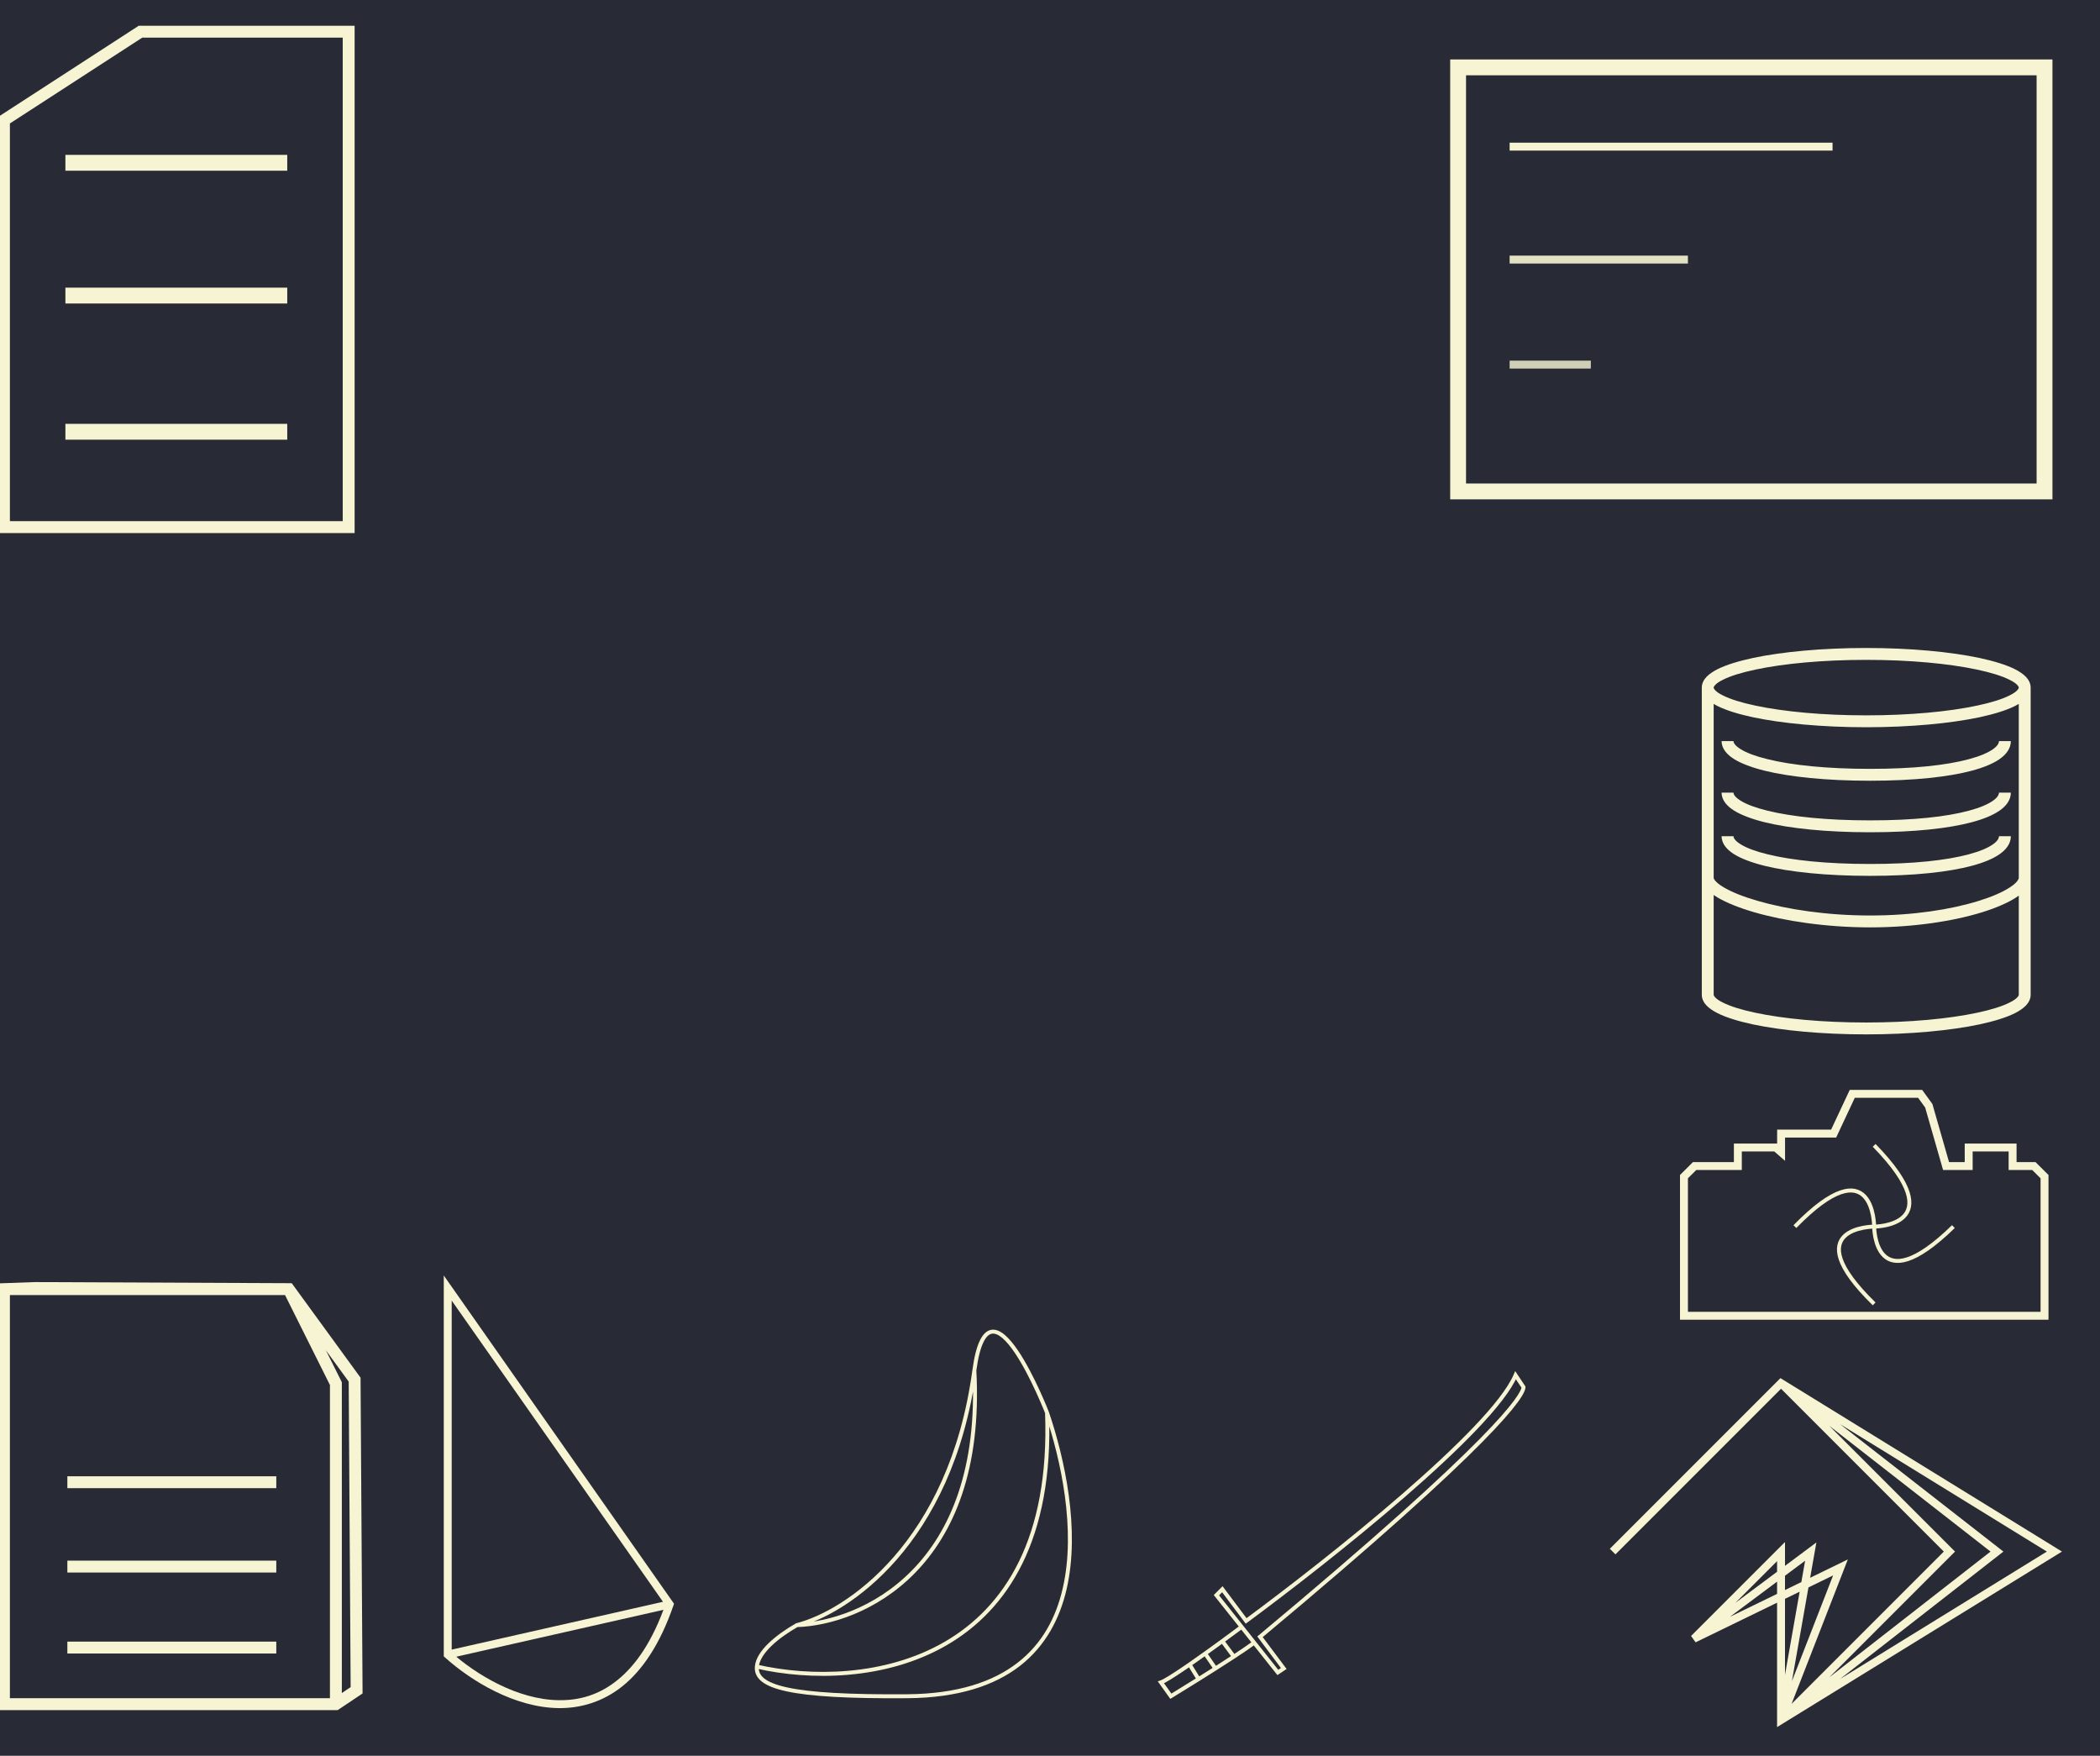 <svg width="530" height="443" viewBox="0 0 530 443" version="1.1" xmlns="http://www.w3.org/2000/svg" xmlns:xlink="http://www.w3.org/1999/xlink">
<rect x="0" y="0" width="530" height="443" fill="#808080" stroke="none"/>
<title>icons</title>
<desc>Created using Figma</desc>
<g id="Canvas" transform="translate(501 285)">
<clipPath id="clip-0" clip-rule="evenodd">
<path d="M -501 -285L 29 -285L 29 158L -501 158L -501 -285Z" fill="#FFFFFF"/>
</clipPath>
<g id="icons" clip-path="url(#clip-0)">
<path d="M -501 -285L 29 -285L 29 158L -501 158L -501 -285Z" fill="#282A36"/>
<g id="file">
<g id="Vector">
<use xlink:href="#path0_stroke" transform="translate(-500 -277)" fill="#F6F4D2"/>
</g>
<g id="Vector 2">
<use xlink:href="#path1_stroke" transform="translate(-484.495 -243.924)" fill="#F6F4D2"/>
</g>
<g id="Vector 2">
<use xlink:href="#path1_stroke" transform="translate(-484.495 -176.055)" fill="#F6F4D2"/>
</g>
<g id="Vector 2">
<use xlink:href="#path1_stroke" transform="translate(-484.495 -210.419)" fill="#F6F4D2"/>
</g>
</g>
<g id="star">
<g id="Polygon">
<mask id="mask0_outline_ins">
<use xlink:href="#path2_fill" fill="white" transform="translate(-389 -277)"/>
</mask>
<g mask="url(#mask0_outline_ins)">
<use xlink:href="#path3_stroke_2x" transform="translate(-389 -277)" fill="#F6F4D2"/>
</g>
</g>
<g id="Ellipse">
<mask id="mask1_outline_out">
<rect id="mask1_outline_inv" fill="white" x="-4" y="-4" width="49" height="49" transform="translate(-339.785 -213)"/>
<use xlink:href="#path4_fill" fill="black" transform="translate(-339.785 -213)"/>
</mask>
<g mask="url(#mask1_outline_out)">
<use xlink:href="#path5_stroke_2x" transform="translate(-339.785 -213)" fill="#F6F4D2"/>
</g>
</g>
</g>
<g id="dingle">
<g id="Exclude">
<mask id="mask2_outline_ins">
<use xlink:href="#path6_fill" fill="white" transform="translate(-236 -276)"/>
</mask>
<g mask="url(#mask2_outline_ins)">
<use xlink:href="#path7_stroke_2x" transform="translate(-236 -276)" fill="#F6F4D2"/>
</g>
</g>
</g>
<g id="console">
<g id="Vector 3">
<use xlink:href="#path8_stroke" transform="translate(-133 -268)" fill="#F6F4D2"/>
</g>
<g id="Vector 4">
<use xlink:href="#path9_stroke" transform="translate(-120 -248)" fill="url(#paint8_linear)"/>
</g>
</g>
<g id="zaafc">
<g id="zaafc">
<mask id="mask3_outline_out">
<rect id="mask3_outline_inv" fill="white" x="2" y="17" width="367" height="109" transform="translate(-482 -126)"/>
<use xlink:href="#path10_fill" fill="black" transform="translate(-482 -126)"/>
</mask>
<g mask="url(#mask3_outline_out)">
<use xlink:href="#path11_stroke_2x" transform="translate(-482 -126)" fill="#F6F4D2"/>
</g>
</g>
<g id="Rectangle">
<mask id="mask4_outline_ins">
<use xlink:href="#path12_fill" fill="white" transform="translate(-501 -126)"/>
</mask>
<g mask="url(#mask4_outline_ins)">
<use xlink:href="#path13_stroke_2x" transform="translate(-501 -126)" fill="#F6F4D2"/>
</g>
</g>
</g>
<g id="Disks">
<g id="Ellipse 4">
<use xlink:href="#path14_stroke" transform="translate(-70 -120)" fill="#F6F4D2"/>
</g>
</g>
<g id="Camera">
<g id="Vector 5">
<use xlink:href="#path15_stroke" transform="translate(-76 -9)" fill="#F6F4D2"/>
</g>
<g id="Ellipse 5">
<mask id="mask5_outline_ins">
<use xlink:href="#path16_fill" fill="white" transform="translate(-49 3)"/>
</mask>
<g mask="url(#mask5_outline_ins)">
<use xlink:href="#path17_stroke_2x" transform="translate(-49 3)" fill="#F6F4D2"/>
</g>
</g>
<g id="Vector 6">
<use xlink:href="#path18_stroke" transform="matrix(-1 0 0 1 -8 4)" fill="#F6F4D2"/>
</g>
</g>
<g id="file2">
<g id="Vector 7">
<use xlink:href="#path19_stroke" transform="translate(-500 40)" fill="#F6F4D2"/>
</g>
<g id="Vector 8">
<use xlink:href="#path20_stroke" transform="translate(-484 89)" fill="#F6F4D2"/>
</g>
</g>
<g id="Vector 9">
<use xlink:href="#path21_stroke" transform="matrix(6.12323e-17 -1 -1 -6.12323e-17 -332 145)" fill="#F6F4D2"/>
</g>
<g id="Vector 10">
<use xlink:href="#path22_stroke" transform="translate(-310 51)" fill="#F6F4D2"/>
</g>
<g id="Vector 11">
<use xlink:href="#path23_stroke" transform="translate(-208 62)" fill="#F6F4D2"/>
</g>
<g id="Vector 12">
<use xlink:href="#path24_stroke" transform="translate(-94 64)" fill="#F6F4D2"/>
</g>
</g>
</g>
<defs>
<linearGradient id="paint8_linear" x1="0" y1="0" x2="1" y2="0" gradientUnits="userSpaceOnUse" gradientTransform="matrix(4.99044e-15 59.5 -81.5 3.64332e-15 81.5 0)">
<stop offset="0" stop-color="#F6F4D2"/>
<stop offset="1" stop-color="#F6F4D2" stop-opacity="0.8"/>
</linearGradient>
<path id="path0_stroke" d="M 0 22.337L -0.816 21.078L -1.5 21.522L -1.5 22.337L 0 22.337ZM 0 125L -1.5 125L -1.5 126.5L 0 126.5L 0 125ZM 87 125L 87 126.5L 88.5 126.5L 88.5 125L 87 125ZM 87 0L 88.5 0L 88.5 -1.5L 87 -1.5L 87 0ZM 34.455 0L 34.455 -1.5L 34.012 -1.5L 33.639 -1.259L 34.455 0ZM -1.5 22.337L -1.5 125L 1.5 125L 1.5 22.337L -1.5 22.337ZM 0 126.5L 87 126.5L 87 123.5L 0 123.5L 0 126.5ZM 88.5 125L 88.5 0L 85.5 0L 85.5 125L 88.5 125ZM 87 -1.5L 34.455 -1.5L 34.455 1.5L 87 1.5L 87 -1.5ZM 33.639 -1.259L -0.816 21.078L 0.816 23.595L 35.271 1.259L 33.639 -1.259Z"/>
<path id="path1_stroke" d="M 0 2L 55.99 2L 55.99 -2L 0 -2L 0 2Z"/>
<path id="path2_fill" d="M 69.715 0L 139.43 126.75L 0 126.75L 69.715 0Z"/>
<path id="path3_stroke_2x" d="M 1.005 128.479L 52.22 98.729L 50.211 95.271L -1.005 125.021L 1.005 128.479ZM 140.435 125.021L 89.22 95.271L 87.21 98.729L 138.426 128.479L 140.435 125.021ZM 67.715 0L 67.715 62.5L 71.715 62.5L 71.715 0L 67.715 0ZM 69.715 0L 73.22 -1.928L 69.715 -8.3L 66.21 -1.928L 69.715 0ZM 139.43 126.75L 139.43 130.75L 146.195 130.75L 142.935 124.822L 139.43 126.75ZM 0 126.75L -3.505 124.822L -6.765 130.75L 0 130.75L 0 126.75ZM 66.21 1.928L 135.925 128.678L 142.935 124.822L 73.22 -1.928L 66.21 1.928ZM 139.43 122.75L 0 122.75L 0 130.75L 139.43 130.75L 139.43 122.75ZM 3.505 128.678L 73.22 1.928L 66.21 -1.928L -3.505 124.822L 3.505 128.678Z"/>
<path id="path4_fill" d="M 41 20.5C 41 31.822 31.822 41 20.5 41C 9.178 41 0 31.822 0 20.5C 0 9.178 9.178 0 20.5 0C 31.822 0 41 9.178 41 20.5Z"/>
<path id="path5_stroke_2x" d="M 37 20.5C 37 29.613 29.613 37 20.5 37L 20.5 45C 34.031 45 45 34.031 45 20.5L 37 20.5ZM 20.5 37C 11.387 37 4 29.613 4 20.5L -4 20.5C -4 34.031 6.969 45 20.5 45L 20.5 37ZM 4 20.5C 4 11.387 11.387 4 20.5 4L 20.5 -4C 6.969 -4 -4 6.969 -4 20.5L 4 20.5ZM 20.5 4C 29.613 4 37 11.387 37 20.5L 45 20.5C 45 6.969 34.031 -4 20.5 -4L 20.5 4Z"/>
<path id="path6_fill" fill-rule="evenodd" d="M 0 30.802C 0 13.791 15.446 0 34.5 0C 53.554 0 69 13.791 69 30.802C 69 47.814 34.5 127 34.5 127C 34.5 127 0 47.814 0 30.802ZM 34.5 44.083C 41.828 44.083 47.769 38.209 47.769 30.963C 47.769 23.717 41.828 17.843 34.5 17.843C 27.172 17.843 21.231 23.717 21.231 30.963C 21.231 38.209 27.172 44.083 34.5 44.083Z"/>
<path id="path7_stroke_2x" d="M 34.5 127L 31.75 128.198L 34.5 134.511L 37.25 128.198L 34.5 127ZM 34.5 -3C 14.118 -3 -3 11.823 -3 30.802L 3 30.802C 3 15.758 16.774 3 34.5 3L 34.5 -3ZM 72 30.802C 72 11.823 54.882 -3 34.5 -3L 34.5 3C 52.226 3 66 15.758 66 30.802L 72 30.802ZM 34.5 127C 37.25 128.198 37.251 128.198 37.251 128.197C 37.251 128.197 37.252 128.195 37.252 128.194C 37.253 128.192 37.255 128.188 37.257 128.183C 37.261 128.173 37.268 128.158 37.276 128.139C 37.293 128.101 37.318 128.043 37.351 127.967C 37.416 127.816 37.514 127.591 37.641 127.298C 37.894 126.712 38.267 125.849 38.739 124.747C 39.684 122.546 41.036 119.376 42.656 115.525C 45.894 107.827 50.22 97.364 54.542 86.379C 58.863 75.395 63.205 63.822 66.459 53.949C 69.657 44.241 72 35.626 72 30.802L 66 30.802C 66 34.484 64.03 42.147 60.76 52.071C 57.545 61.829 53.262 73.243 48.958 84.182C 44.655 95.12 40.356 105.517 37.125 113.198C 35.511 117.036 34.168 120.186 33.225 122.381C 32.755 123.478 32.386 124.333 32.134 124.915C 32.008 125.206 31.912 125.428 31.847 125.578C 31.815 125.652 31.79 125.708 31.774 125.746C 31.766 125.765 31.76 125.779 31.756 125.788C 31.754 125.793 31.752 125.796 31.751 125.799C 31.751 125.8 31.75 125.8 31.75 125.801C 31.75 125.802 31.75 125.802 34.5 127ZM -3 30.802C -3 35.626 -0.658 44.241 2.541 53.949C 5.795 63.822 10.137 75.395 14.458 86.379C 18.78 97.364 23.106 107.827 26.344 115.525C 27.964 119.376 29.316 122.546 30.261 124.747C 30.733 125.849 31.106 126.712 31.359 127.298C 31.486 127.591 31.584 127.816 31.649 127.967C 31.682 128.043 31.707 128.101 31.724 128.139C 31.732 128.158 31.739 128.173 31.743 128.183C 31.745 128.188 31.747 128.192 31.748 128.194C 31.748 128.195 31.749 128.197 31.749 128.197C 31.75 128.198 31.75 128.198 34.5 127C 37.25 125.802 37.25 125.802 37.25 125.801C 37.25 125.8 37.249 125.8 37.249 125.799C 37.248 125.796 37.246 125.793 37.244 125.788C 37.24 125.779 37.234 125.765 37.226 125.746C 37.21 125.708 37.185 125.652 37.153 125.578C 37.088 125.428 36.992 125.206 36.866 124.915C 36.614 124.333 36.245 123.478 35.775 122.381C 34.832 120.186 33.489 117.036 31.875 113.198C 28.644 105.517 24.345 95.12 20.042 84.182C 15.738 73.243 11.455 61.829 8.24 52.071C 4.97 42.147 3 34.484 3 30.802L -3 30.802ZM 44.769 30.963C 44.769 36.52 40.204 41.083 34.5 41.083L 34.5 47.083C 43.453 47.083 50.769 39.898 50.769 30.963L 44.769 30.963ZM 34.5 20.843C 40.204 20.843 44.769 25.406 44.769 30.963L 50.769 30.963C 50.769 22.028 43.453 14.843 34.5 14.843L 34.5 20.843ZM 24.231 30.963C 24.231 25.406 28.796 20.843 34.5 20.843L 34.5 14.843C 25.547 14.843 18.231 22.028 18.231 30.963L 24.231 30.963ZM 34.5 41.083C 28.796 41.083 24.231 36.52 24.231 30.963L 18.231 30.963C 18.231 39.898 25.547 47.083 34.5 47.083L 34.5 41.083Z"/>
<path id="path8_stroke" d="M 0 0L 0 -2L -2 -2L -2 0L 0 0ZM 0 107L -2 107L -2 109L 0 109L 0 107ZM 148 107L 148 109L 150 109L 150 107L 148 107ZM 148 0L 150 0L 150 -2L 148 -2L 148 0ZM -2 0L -2 107L 2 107L 2 0L -2 0ZM 0 109L 148 109L 148 105L 0 105L 0 109ZM 150 107L 150 0L 146 0L 146 107L 150 107ZM 148 -2L 0 -2L 0 2L 148 2L 148 -2Z"/>
<path id="path9_stroke" d="M 0 1L 81.5 1L 81.5 -1L 0 -1L 0 1ZM 0 29.5L 45 29.5L 45 27.5L 0 27.5L 0 29.5ZM 0 56L 20.5 56L 20.5 54L 0 54L 0 56Z"/>
<path id="path10_fill" d="M 51.984 50.728L 51.984 59.8L 19.44 110.488L 51.984 110.488L 51.984 121L 5.04 121L 5.04 111.928L 37.728 61.24L 5.76 61.24L 5.76 50.728L 51.984 50.728ZM 110.933 49C 119.189 49 125.189 50.872 128.933 54.616C 132.773 58.264 134.693 64.12 134.693 72.184L 134.693 121L 123.029 121L 123.029 109.768C 117.461 118.408 111.173 122.728 104.165 122.728C 98.597 122.728 94.133 120.808 90.773 116.968C 87.509 113.128 85.877 107.896 85.877 101.272L 85.877 97.24C 85.877 91.48 87.845 86.728 91.781 82.984C 95.717 79.144 100.997 77.224 107.621 77.224C 111.269 77.224 116.213 77.848 122.453 79.096L 122.453 71.176C 122.453 67.048 121.493 64.072 119.573 62.248C 117.749 60.424 114.869 59.512 110.933 59.512C 106.325 59.512 99.845 60.232 91.493 61.672L 91.493 51.16C 100.517 49.72 106.997 49 110.933 49ZM 110.645 86.728C 106.613 86.728 103.541 87.784 101.429 89.896C 99.317 92.008 98.261 94.984 98.261 98.824L 98.261 100.408C 98.261 103.96 99.077 106.744 100.709 108.76C 102.341 110.776 104.405 111.784 106.901 111.784C 109.493 111.784 112.133 110.68 114.821 108.472C 117.605 106.168 120.149 102.952 122.453 98.824L 122.453 87.736C 118.805 87.064 114.869 86.728 110.645 86.728ZM 197.22 49C 205.476 49 211.476 50.872 215.22 54.616C 219.06 58.264 220.98 64.12 220.98 72.184L 220.98 121L 209.316 121L 209.316 109.768C 203.748 118.408 197.46 122.728 190.452 122.728C 184.884 122.728 180.42 120.808 177.06 116.968C 173.796 113.128 172.164 107.896 172.164 101.272L 172.164 97.24C 172.164 91.48 174.132 86.728 178.068 82.984C 182.004 79.144 187.284 77.224 193.908 77.224C 197.556 77.224 202.5 77.848 208.74 79.096L 208.74 71.176C 208.74 67.048 207.78 64.072 205.86 62.248C 204.036 60.424 201.156 59.512 197.22 59.512C 192.612 59.512 186.132 60.232 177.78 61.672L 177.78 51.16C 186.804 49.72 193.284 49 197.22 49ZM 196.932 86.728C 192.9 86.728 189.828 87.784 187.716 89.896C 185.604 92.008 184.548 94.984 184.548 98.824L 184.548 100.408C 184.548 103.96 185.364 106.744 186.996 108.76C 188.628 110.776 190.692 111.784 193.188 111.784C 195.78 111.784 198.42 110.68 201.108 108.472C 203.892 106.168 206.436 102.952 208.74 98.824L 208.74 87.736C 205.092 87.064 201.156 86.728 196.932 86.728ZM 287.972 20.92C 291.14 20.92 294.164 21.256 297.044 21.928L 297.044 31.72C 294.164 31.24 291.188 31 288.116 31C 285.14 31 282.788 31.96 281.06 33.88C 279.428 35.8 278.612 38.728 278.612 42.664L 278.612 50.728L 293.012 50.728L 293.012 60.808L 278.612 60.808L 278.612 121L 266.372 121L 266.372 60.808L 256.292 60.808L 256.292 50.728L 266.372 50.728L 266.372 43.384C 266.468 35.896 268.34 30.28 271.988 26.536C 275.636 22.792 280.964 20.92 287.972 20.92ZM 350.463 49C 354.783 49 359.679 49.624 365.151 50.872L 364.863 61.672C 359.295 60.424 354.495 59.8 350.463 59.8C 345.951 59.8 342.495 61.048 340.095 63.544C 337.791 66.04 336.639 69.592 336.639 74.2L 336.639 97.384C 336.639 102.184 337.839 105.832 340.239 108.328C 342.735 110.728 346.143 111.928 350.463 111.928C 353.151 111.928 355.503 111.784 357.519 111.496C 359.535 111.208 361.983 110.728 364.863 110.056L 365.151 120.856C 359.295 122.104 354.351 122.728 350.319 122.728C 333.039 122.728 324.399 113.992 324.399 96.52L 324.399 75.208C 324.399 57.736 333.087 49 350.463 49Z"/>
<path id="path11_stroke_2x" d="M 51.984 50.728L 54.984 50.728L 54.984 47.728L 51.984 47.728L 51.984 50.728ZM 51.984 59.8L 54.508 61.421L 54.984 60.68L 54.984 59.8L 51.984 59.8ZM 19.44 110.488L 16.916 108.867L 13.949 113.488L 19.44 113.488L 19.44 110.488ZM 51.984 110.488L 54.984 110.488L 54.984 107.488L 51.984 107.488L 51.984 110.488ZM 51.984 121L 51.984 124L 54.984 124L 54.984 121L 51.984 121ZM 5.04 121L 2.04 121L 2.04 124L 5.04 124L 5.04 121ZM 5.04 111.928L 2.519 110.302L 2.04 111.045L 2.04 111.928L 5.04 111.928ZM 37.728 61.24L 40.249 62.866L 43.232 58.24L 37.728 58.24L 37.728 61.24ZM 5.76 61.24L 2.76 61.24L 2.76 64.24L 5.76 64.24L 5.76 61.24ZM 5.76 50.728L 5.76 47.728L 2.76 47.728L 2.76 50.728L 5.76 50.728ZM 48.984 50.728L 48.984 59.8L 54.984 59.8L 54.984 50.728L 48.984 50.728ZM 49.459 58.179L 16.916 108.867L 21.965 112.109L 54.508 61.421L 49.459 58.179ZM 19.44 113.488L 51.984 113.488L 51.984 107.488L 19.44 107.488L 19.44 113.488ZM 48.984 110.488L 48.984 121L 54.984 121L 54.984 110.488L 48.984 110.488ZM 51.984 118L 5.04 118L 5.04 124L 51.984 124L 51.984 118ZM 8.04 121L 8.04 111.928L 2.04 111.928L 2.04 121L 8.04 121ZM 7.561 113.554L 40.249 62.866L 35.207 59.614L 2.519 110.302L 7.561 113.554ZM 37.728 58.24L 5.76 58.24L 5.76 64.24L 37.728 64.24L 37.728 58.24ZM 8.76 61.24L 8.76 50.728L 2.76 50.728L 2.76 61.24L 8.76 61.24ZM 5.76 53.728L 51.984 53.728L 51.984 47.728L 5.76 47.728L 5.76 53.728ZM 128.933 54.616L 126.812 56.737L 126.839 56.764L 126.867 56.791L 128.933 54.616ZM 134.693 121L 134.693 124L 137.693 124L 137.693 121L 134.693 121ZM 123.029 121L 120.029 121L 120.029 124L 123.029 124L 123.029 121ZM 123.029 109.768L 126.029 109.768L 126.029 99.575L 120.507 108.143L 123.029 109.768ZM 90.773 116.968L 88.487 118.911L 88.501 118.927L 88.515 118.944L 90.773 116.968ZM 91.781 82.984L 93.849 85.158L 93.862 85.145L 93.876 85.131L 91.781 82.984ZM 122.453 79.096L 121.865 82.038L 125.453 82.755L 125.453 79.096L 122.453 79.096ZM 119.573 62.248L 117.452 64.369L 117.479 64.397L 117.507 64.423L 119.573 62.248ZM 91.493 61.672L 88.493 61.672L 88.493 65.234L 92.003 64.628L 91.493 61.672ZM 91.493 51.16L 91.02 48.197L 88.493 48.601L 88.493 51.16L 91.493 51.16ZM 114.821 108.472L 116.725 110.79L 116.734 110.783L 114.821 108.472ZM 122.453 98.824L 125.072 100.286L 125.453 99.605L 125.453 98.824L 122.453 98.824ZM 122.453 87.736L 125.453 87.736L 125.453 85.238L 122.996 84.786L 122.453 87.736ZM 110.933 52C 118.826 52 123.876 53.802 126.812 56.737L 131.054 52.495C 126.502 47.942 119.552 46 110.933 46L 110.933 52ZM 126.867 56.791C 129.86 59.635 131.693 64.517 131.693 72.184L 137.693 72.184C 137.693 63.723 135.686 56.894 130.999 52.441L 126.867 56.791ZM 131.693 72.184L 131.693 121L 137.693 121L 137.693 72.184L 131.693 72.184ZM 134.693 118L 123.029 118L 123.029 124L 134.693 124L 134.693 118ZM 126.029 121L 126.029 109.768L 120.029 109.768L 120.029 121L 126.029 121ZM 120.507 108.143C 115.214 116.356 109.73 119.728 104.165 119.728L 104.165 125.728C 112.616 125.728 119.707 120.46 125.551 111.393L 120.507 108.143ZM 104.165 119.728C 99.373 119.728 95.765 118.117 93.031 114.992L 88.515 118.944C 92.501 123.499 97.821 125.728 104.165 125.728L 104.165 119.728ZM 93.059 115.025C 90.384 111.878 88.877 107.411 88.877 101.272L 82.877 101.272C 82.877 108.381 84.634 114.378 88.487 118.911L 93.059 115.025ZM 88.877 101.272L 88.877 97.24L 82.877 97.24L 82.877 101.272L 88.877 101.272ZM 88.877 97.24C 88.877 92.246 90.547 88.298 93.849 85.158L 89.713 80.81C 85.143 85.158 82.877 90.714 82.877 97.24L 88.877 97.24ZM 93.876 85.131C 97.14 81.947 101.609 80.224 107.621 80.224L 107.621 74.224C 100.385 74.224 94.293 76.341 89.686 80.837L 93.876 85.131ZM 107.621 80.224C 111.081 80.218 115.731 80.809 121.865 82.038L 123.041 76.154C 116.695 74.887 111.457 74.23 107.621 74.224L 107.621 80.224ZM 125.453 79.096L 125.453 71.176L 119.453 71.176L 119.453 79.096L 125.453 79.096ZM 125.453 71.176C 125.453 66.676 124.418 62.713 121.639 60.073L 117.507 64.423C 118.568 65.431 119.453 67.42 119.453 71.176L 125.453 71.176ZM 121.694 60.127C 119.072 57.504 115.254 56.512 110.933 56.512L 110.933 62.512C 114.484 62.512 116.426 63.344 117.452 64.369L 121.694 60.127ZM 110.933 56.512C 106.159 56.517 99.424 57.262 90.983 58.716L 92.003 64.628C 100.266 63.202 106.491 62.507 110.933 62.512L 110.933 56.512ZM 94.493 61.672L 94.493 51.16L 88.493 51.16L 88.493 61.672L 94.493 61.672ZM 91.966 54.123C 100.919 52.693 107.163 51.995 110.933 52L 110.933 46C 106.831 46.005 100.115 46.747 91.02 48.197L 91.966 54.123ZM 110.645 83.728C 106.104 83.728 102.157 84.926 99.308 87.775L 103.55 92.017C 104.925 90.642 107.122 89.728 110.645 89.728L 110.645 83.728ZM 99.308 87.775C 96.485 90.598 95.261 94.426 95.261 98.824L 101.261 98.824C 101.261 95.542 102.149 93.418 103.55 92.017L 99.308 87.775ZM 95.261 98.824L 95.261 100.408L 101.261 100.408L 101.261 98.824L 95.261 98.824ZM 95.261 100.408C 95.261 104.395 96.177 107.93 98.377 110.648L 103.041 106.872C 101.977 105.558 101.261 103.525 101.261 100.408L 95.261 100.408ZM 98.377 110.648C 100.553 113.335 103.459 114.784 106.901 114.784L 106.901 108.784C 105.35 108.784 104.129 108.217 103.041 106.872L 98.377 110.648ZM 106.901 114.784C 110.393 114.784 113.684 113.288 116.725 110.79L 112.917 106.154C 110.581 108.072 108.593 108.784 106.901 108.784L 106.901 114.784ZM 116.734 110.783C 119.749 108.266 122.643 104.619 125.072 100.286L 119.833 97.362C 117.655 101.285 115.46 104.07 112.908 106.161L 116.734 110.783ZM 125.453 98.824L 125.453 87.736L 119.453 87.736L 119.453 98.824L 125.453 98.824ZM 122.996 84.786C 119.205 84.091 114.997 83.731 110.645 83.728L 110.645 89.728C 114.741 89.725 118.405 90.037 121.909 90.686L 122.996 84.786ZM 215.22 54.616L 213.099 56.737L 213.126 56.764L 213.154 56.791L 215.22 54.616ZM 220.98 121L 220.98 124L 223.98 124L 223.98 121L 220.98 121ZM 209.316 121L 206.316 121L 206.316 124L 209.316 124L 209.316 121ZM 209.316 109.768L 212.316 109.768L 212.316 99.575L 206.795 108.143L 209.316 109.768ZM 177.06 116.968L 174.775 118.911L 174.788 118.927L 174.803 118.944L 177.06 116.968ZM 178.068 82.984L 180.136 85.158L 180.15 85.145L 180.163 85.131L 178.068 82.984ZM 208.74 79.096L 208.152 82.038L 211.74 82.755L 211.74 79.096L 208.74 79.096ZM 205.86 62.248L 203.739 64.369L 203.766 64.397L 203.794 64.423L 205.86 62.248ZM 177.78 61.672L 174.78 61.672L 174.78 65.234L 178.29 64.628L 177.78 61.672ZM 177.78 51.16L 177.308 48.197L 174.78 48.601L 174.78 51.16L 177.78 51.16ZM 201.108 108.472L 203.013 110.79L 203.021 110.783L 201.108 108.472ZM 208.74 98.824L 211.36 100.286L 211.74 99.605L 211.74 98.824L 208.74 98.824ZM 208.74 87.736L 211.74 87.736L 211.74 85.238L 209.284 84.786L 208.74 87.736ZM 197.22 52C 205.114 52 210.164 53.802 213.099 56.737L 217.342 52.495C 212.789 47.942 205.839 46 197.22 46L 197.22 52ZM 213.154 56.791C 216.147 59.635 217.98 64.517 217.98 72.184L 223.98 72.184C 223.98 63.723 221.973 56.894 217.287 52.441L 213.154 56.791ZM 217.98 72.184L 217.98 121L 223.98 121L 223.98 72.184L 217.98 72.184ZM 220.98 118L 209.316 118L 209.316 124L 220.98 124L 220.98 118ZM 212.316 121L 212.316 109.768L 206.316 109.768L 206.316 121L 212.316 121ZM 206.795 108.143C 201.502 116.356 196.017 119.728 190.452 119.728L 190.452 125.728C 198.903 125.728 205.995 120.46 211.838 111.393L 206.795 108.143ZM 190.452 119.728C 185.661 119.728 182.052 118.117 179.318 114.992L 174.803 118.944C 178.788 123.499 184.108 125.728 190.452 125.728L 190.452 119.728ZM 179.346 115.025C 176.672 111.878 175.164 107.411 175.164 101.272L 169.164 101.272C 169.164 108.381 170.921 114.378 174.775 118.911L 179.346 115.025ZM 175.164 101.272L 175.164 97.24L 169.164 97.24L 169.164 101.272L 175.164 101.272ZM 175.164 97.24C 175.164 92.246 176.834 88.298 180.136 85.158L 176.001 80.81C 171.43 85.158 169.164 90.714 169.164 97.24L 175.164 97.24ZM 180.163 85.131C 183.428 81.947 187.897 80.224 193.908 80.224L 193.908 74.224C 186.672 74.224 180.581 76.341 175.973 80.837L 180.163 85.131ZM 193.908 80.224C 197.368 80.218 202.018 80.809 208.152 82.038L 209.329 76.154C 202.983 74.887 197.745 74.23 193.908 74.224L 193.908 80.224ZM 211.74 79.096L 211.74 71.176L 205.74 71.176L 205.74 79.096L 211.74 79.096ZM 211.74 71.176C 211.74 66.676 210.705 62.713 207.927 60.073L 203.794 64.423C 204.855 65.431 205.74 67.42 205.74 71.176L 211.74 71.176ZM 207.982 60.127C 205.359 57.504 201.541 56.512 197.22 56.512L 197.22 62.512C 200.771 62.512 202.713 63.344 203.739 64.369L 207.982 60.127ZM 197.22 56.512C 192.446 56.517 185.712 57.262 177.271 58.716L 178.29 64.628C 186.553 63.202 192.778 62.507 197.22 62.512L 197.22 56.512ZM 180.78 61.672L 180.78 51.16L 174.78 51.16L 174.78 61.672L 180.78 61.672ZM 178.253 54.123C 187.207 52.693 193.45 51.995 197.22 52L 197.22 46C 193.118 46.005 186.402 46.747 177.308 48.197L 178.253 54.123ZM 196.932 83.728C 192.391 83.728 188.444 84.926 185.595 87.775L 189.838 92.017C 191.213 90.642 193.41 89.728 196.932 89.728L 196.932 83.728ZM 185.595 87.775C 182.772 90.598 181.548 94.426 181.548 98.824L 187.548 98.824C 187.548 95.542 188.437 93.418 189.838 92.017L 185.595 87.775ZM 181.548 98.824L 181.548 100.408L 187.548 100.408L 187.548 98.824L 181.548 98.824ZM 181.548 100.408C 181.548 104.395 182.465 107.93 184.665 110.648L 189.328 106.872C 188.264 105.558 187.548 103.525 187.548 100.408L 181.548 100.408ZM 184.665 110.648C 186.84 113.335 189.747 114.784 193.188 114.784L 193.188 108.784C 191.638 108.784 190.416 108.217 189.328 106.872L 184.665 110.648ZM 193.188 114.784C 196.681 114.784 199.972 113.288 203.013 110.79L 199.204 106.154C 196.869 108.072 194.88 108.784 193.188 108.784L 193.188 114.784ZM 203.021 110.783C 206.037 108.266 208.931 104.619 211.36 100.286L 206.121 97.362C 203.942 101.285 201.748 104.07 199.196 106.161L 203.021 110.783ZM 211.74 98.824L 211.74 87.736L 205.74 87.736L 205.74 98.824L 211.74 98.824ZM 209.284 84.786C 205.492 84.091 201.284 83.731 196.932 83.728L 196.932 89.728C 201.029 89.725 204.693 90.037 208.197 90.686L 209.284 84.786ZM 297.044 21.928L 300.044 21.928L 300.044 19.547L 297.726 19.006L 297.044 21.928ZM 297.044 31.72L 296.551 34.679L 300.044 35.261L 300.044 31.72L 297.044 31.72ZM 281.06 33.88L 278.83 31.873L 278.802 31.905L 278.774 31.937L 281.06 33.88ZM 278.612 50.728L 275.612 50.728L 275.612 53.728L 278.612 53.728L 278.612 50.728ZM 293.012 50.728L 296.012 50.728L 296.012 47.728L 293.012 47.728L 293.012 50.728ZM 293.012 60.808L 293.012 63.808L 296.012 63.808L 296.012 60.808L 293.012 60.808ZM 278.612 60.808L 278.612 57.808L 275.612 57.808L 275.612 60.808L 278.612 60.808ZM 278.612 121L 278.612 124L 281.612 124L 281.612 121L 278.612 121ZM 266.372 121L 263.372 121L 263.372 124L 266.372 124L 266.372 121ZM 266.372 60.808L 269.372 60.808L 269.372 57.808L 266.372 57.808L 266.372 60.808ZM 256.292 60.808L 253.292 60.808L 253.292 63.808L 256.292 63.808L 256.292 60.808ZM 256.292 50.728L 256.292 47.728L 253.292 47.728L 253.292 50.728L 256.292 50.728ZM 266.372 50.728L 266.372 53.728L 269.372 53.728L 269.372 50.728L 266.372 50.728ZM 266.372 43.384L 263.372 43.346L 263.372 43.365L 263.372 43.384L 266.372 43.384ZM 287.972 23.92C 290.974 23.915 293.656 24.213 296.362 24.849L 297.726 19.006C 294.671 18.299 291.306 17.925 287.972 17.92L 287.972 23.92ZM 294.044 21.928L 294.044 31.72L 300.044 31.72L 300.044 21.928L 294.044 21.928ZM 297.537 28.761C 294.531 28.263 291.309 28.002 288.116 28L 288.116 34C 291.067 33.998 293.796 34.217 296.551 34.679L 297.537 28.761ZM 288.116 28C 284.432 28 281.216 29.222 278.83 31.873L 283.29 35.887C 284.36 34.698 285.848 34 288.116 34L 288.116 28ZM 278.774 31.937C 276.483 34.632 275.612 38.396 275.612 42.664L 281.612 42.664C 281.612 39.06 282.372 36.968 283.346 35.823L 278.774 31.937ZM 275.612 42.664L 275.612 50.728L 281.612 50.728L 281.612 42.664L 275.612 42.664ZM 278.612 53.728L 293.012 53.728L 293.012 47.728L 278.612 47.728L 278.612 53.728ZM 290.012 50.728L 290.012 60.808L 296.012 60.808L 296.012 50.728L 290.012 50.728ZM 293.012 57.808L 278.612 57.808L 278.612 63.808L 293.012 63.808L 293.012 57.808ZM 275.612 60.808L 275.612 121L 281.612 121L 281.612 60.808L 275.612 60.808ZM 278.612 118L 266.372 118L 266.372 124L 278.612 124L 278.612 118ZM 269.372 121L 269.372 60.808L 263.372 60.808L 263.372 121L 269.372 121ZM 266.372 57.808L 256.292 57.808L 256.292 63.808L 266.372 63.808L 266.372 57.808ZM 259.292 60.808L 259.292 50.728L 253.292 50.728L 253.292 60.808L 259.292 60.808ZM 256.292 53.728L 266.372 53.728L 266.372 47.728L 256.292 47.728L 256.292 53.728ZM 269.372 50.728L 269.372 43.384L 263.372 43.384L 263.372 50.728L 269.372 50.728ZM 269.372 43.422C 269.462 36.371 271.219 31.624 274.137 28.63L 269.839 24.442C 265.461 28.936 263.474 35.421 263.372 43.346L 269.372 43.422ZM 274.137 28.63C 277.048 25.642 281.488 23.92 287.972 23.92L 287.972 17.92C 280.44 17.92 274.224 19.942 269.839 24.442L 274.137 28.63ZM 365.151 50.872L 368.15 50.952L 368.216 48.494L 365.818 47.947L 365.151 50.872ZM 364.863 61.672L 364.207 64.599L 367.765 65.397L 367.862 61.752L 364.863 61.672ZM 340.095 63.544L 337.933 61.465L 337.912 61.487L 337.891 61.509L 340.095 63.544ZM 340.239 108.328L 338.077 110.407L 338.118 110.45L 338.16 110.49L 340.239 108.328ZM 357.519 111.496L 357.095 108.526L 357.519 111.496ZM 364.863 110.056L 367.862 109.976L 367.764 106.299L 364.182 107.134L 364.863 110.056ZM 365.151 120.856L 365.777 123.79L 368.217 123.27L 368.15 120.776L 365.151 120.856ZM 350.463 52C 354.593 51.994 359.156 52.578 364.484 53.797L 365.818 47.947C 360.203 46.67 354.973 46.006 350.463 46L 350.463 52ZM 362.152 50.792L 361.864 61.592L 367.862 61.752L 368.15 50.952L 362.152 50.792ZM 365.52 58.745C 359.817 57.47 354.689 56.806 350.463 56.8L 350.463 62.8C 354.302 62.794 358.773 63.378 364.207 64.599L 365.52 58.745ZM 350.463 56.8C 345.394 56.8 341.056 58.217 337.933 61.465L 342.258 65.623C 343.935 63.879 346.508 62.8 350.463 62.8L 350.463 56.8ZM 337.891 61.509C 334.916 64.732 333.639 69.111 333.639 74.2L 339.639 74.2C 339.639 70.073 340.666 67.348 342.3 65.579L 337.891 61.509ZM 333.639 74.2L 333.639 97.384L 339.639 97.384L 339.639 74.2L 333.639 74.2ZM 333.639 97.384C 333.639 102.656 334.961 107.167 338.077 110.407L 342.402 106.249C 340.718 104.497 339.639 101.712 339.639 97.384L 333.639 97.384ZM 338.16 110.49C 341.345 113.553 345.57 114.928 350.463 114.928L 350.463 108.928C 346.717 108.928 344.126 107.903 342.319 106.166L 338.16 110.49ZM 350.463 114.928C 353.243 114.927 355.807 114.769 357.944 114.466L 357.095 108.526C 355.199 108.799 353.06 108.929 350.463 108.928L 350.463 114.928ZM 357.944 114.466C 360.036 114.166 362.613 113.661 365.545 112.978L 364.182 107.134C 361.354 107.795 359.034 108.25 357.095 108.526L 357.944 114.466ZM 361.864 110.136L 362.152 120.936L 368.15 120.776L 367.862 109.976L 361.864 110.136ZM 364.526 117.922C 358.794 119.146 354.163 119.734 350.319 119.728L 350.319 125.728C 354.54 125.722 359.796 125.062 365.777 123.79L 364.526 117.922ZM 350.319 119.728C 342.15 119.728 336.573 117.666 333.012 114.066C 329.446 110.461 327.399 104.802 327.399 96.52L 321.399 96.52C 321.399 105.71 323.673 113.155 328.746 118.286C 333.826 123.422 341.208 125.728 350.319 125.728L 350.319 119.728ZM 327.399 96.52L 327.399 75.208L 321.399 75.208L 321.399 96.52L 327.399 96.52ZM 327.399 75.208C 327.399 66.93 329.456 61.274 333.043 57.667C 336.626 54.064 342.242 52 350.463 52L 350.463 46C 341.309 46 333.893 48.304 328.788 53.437C 323.687 58.566 321.399 66.014 321.399 75.208L 327.399 75.208Z"/>
<path id="path12_fill" d="M 0 0L 413 0L 413 142L 0 142L 0 0Z"/>
<path id="path13_stroke_2x" d="M 0 0L 0 -3L -3 -3L -3 0L 0 0ZM 413 0L 416 0L 416 -3L 413 -3L 413 0ZM 413 142L 413 145L 416 145L 416 142L 413 142ZM 0 142L -3 142L -3 145L 0 145L 0 142ZM 0 3L 413 3L 413 -3L 0 -3L 0 3ZM 410 0L 410 142L 416 142L 416 0L 410 0ZM 413 139L 0 139L 0 145L 413 145L 413 139ZM 3 142L 3 0L -3 0L -3 142L 3 142Z"/>
<path id="path14_stroke" d="M 78.5 8.5C 78.5 8.574 78.471 8.794 78.107 9.173C 77.688 9.62 77.109 10.007 76.183 10.468C 74.27 11.435 71.523 12.29 67.972 13.043C 60.818 14.566 50.975 15.502 40 15.5L 40 18.5C 51.117 18.498 61.273 17.531 68.596 15.978C 72.284 15.192 75.395 14.216 77.53 13.149C 78.628 12.594 79.621 11.913 80.268 11.254C 80.969 10.525 81.5 9.599 81.5 8.5L 78.5 8.5ZM 40 15.5C 29.025 15.502 19.182 14.566 12.027 13.043C 8.477 12.29 5.73 11.435 3.817 10.468C 2.891 10.007 2.312 9.62 1.893 9.173C 1.529 8.794 1.5 8.574 1.5 8.5L -1.5 8.5C -1.5 9.599 -0.969 10.525 -0.268 11.254C 0.379 11.913 1.372 12.594 2.47 13.149C 4.605 14.216 7.716 15.192 11.404 15.978C 18.727 17.531 28.883 18.498 40 18.5L 40 15.5ZM 1.5 8.5C 1.5 8.426 1.529 8.206 1.893 7.827C 2.312 7.38 2.891 6.993 3.817 6.532C 5.73 5.565 8.477 4.71 12.027 3.957C 19.182 2.434 29.025 1.498 40 1.5L 40 -1.5C 28.883 -1.498 18.727 -0.531 11.404 1.022C 7.716 1.808 4.605 2.784 2.47 3.851C 1.372 4.407 0.379 5.087 -0.268 5.746C -0.969 6.475 -1.5 7.401 -1.5 8.5L 1.5 8.5ZM 40 1.5C 50.975 1.498 60.818 2.434 67.972 3.957C 71.523 4.71 74.27 5.565 76.183 6.532C 77.109 6.993 77.688 7.38 78.107 7.827C 78.471 8.206 78.5 8.426 78.5 8.5L 81.5 8.5C 81.5 7.401 80.969 6.475 80.268 5.746C 79.621 5.087 78.628 4.407 77.53 3.851C 75.395 2.784 72.284 1.808 68.596 1.022C 61.273 -0.531 51.117 -1.498 40 -1.5L 40 1.5ZM 78.5 86C 78.5 86.074 78.471 86.294 78.107 86.673C 77.688 87.12 77.109 87.507 76.183 87.968C 74.27 88.935 71.523 89.79 67.972 90.543C 60.818 92.066 50.975 93.002 40 93L 40 96C 51.117 95.998 61.273 95.031 68.596 93.478C 72.284 92.692 75.395 91.716 77.53 90.649C 78.628 90.094 79.621 89.413 80.268 88.754C 80.969 88.025 81.5 87.099 81.5 86L 78.5 86ZM 40 93C 29.025 93.002 19.182 92.066 12.027 90.543C 8.477 89.79 5.73 88.935 3.817 87.968C 2.891 87.507 2.312 87.12 1.893 86.673C 1.529 86.294 1.5 86.074 1.5 86L -1.5 86C -1.5 87.099 -0.969 88.025 -0.268 88.754C 0.379 89.413 1.372 90.094 2.47 90.649C 4.605 91.716 7.716 92.692 11.404 93.478C 18.727 95.031 28.883 95.998 40 96L 40 93ZM 7.10543e-15 8.5C -1.5 8.5 -1.5 8.5 -1.5 8.501C -1.5 8.501 -1.5 8.501 -1.5 8.502C -1.5 8.503 -1.5 8.505 -1.5 8.508C -1.5 8.513 -1.5 8.521 -1.5 8.532C -1.5 8.553 -1.5 8.585 -1.5 8.627C -1.5 8.711 -1.5 8.836 -1.5 9.001C -1.5 9.331 -1.5 9.819 -1.5 10.453C -1.5 11.719 -1.5 13.566 -1.5 15.886C -1.5 20.528 -1.5 27.067 -1.5 34.656C -1.5 49.833 -1.5 69.207 -1.5 86L 1.5 86C 1.5 69.207 1.5 49.833 1.5 34.656C 1.5 27.067 1.5 20.528 1.5 15.886C 1.5 13.566 1.5 11.719 1.5 10.453C 1.5 9.819 1.5 9.331 1.5 9.001C 1.5 8.836 1.5 8.711 1.5 8.627C 1.5 8.585 1.5 8.553 1.5 8.532C 1.5 8.521 1.5 8.513 1.5 8.508C 1.5 8.505 1.5 8.503 1.5 8.502C 1.5 8.501 1.5 8.501 1.5 8.501C 1.5 8.5 1.5 8.5 7.10543e-15 8.5ZM 78.5 8.5L 78.5 86L 81.5 86L 81.5 8.5L 78.5 8.5ZM 78.5 56.5C 78.5 56.625 78.442 56.912 78.067 57.374C 77.654 57.892 77.084 58.369 76.197 58.941C 74.371 60.13 71.755 61.273 68.341 62.328C 61.453 64.463 51.926 66.005 41 66L 41 69C 52.166 68.995 62.138 67.384 69.228 65.193C 72.802 64.085 75.794 62.771 77.829 61.458C 78.872 60.778 79.796 59.993 80.394 59.267C 81.029 58.486 81.5 57.549 81.5 56.5L 78.5 56.5ZM 41 66C 30.069 66.004 20.027 64.459 12.632 62.319C 8.96 61.261 6.081 60.105 4.063 58.908C 3.08 58.33 2.433 57.84 1.97 57.316C 1.54 56.839 1.5 56.571 1.5 56.5L -1.5 56.5C -1.5 57.603 -0.949 58.559 -0.259 59.325C 0.398 60.044 1.402 60.817 2.537 61.491C 4.754 62.796 7.983 64.097 11.799 65.201C 19.381 67.388 29.84 68.996 41 69L 41 66ZM 73.5 46C 73.5 46.467 73.213 47.19 71.937 48.077C 70.678 48.954 68.686 49.814 65.896 50.562C 60.267 52.075 51.962 53.002 41 53L 41 56C 52.129 55.998 60.824 55.023 66.673 53.459C 69.621 52.669 71.987 51.697 73.651 50.54C 75.299 49.393 76.5 47.88 76.5 46L 73.5 46ZM 41 53C 30.033 53.002 21.213 52.071 15.075 50.554C 12.041 49.809 9.829 48.979 8.306 48.032C 6.783 47.093 6.5 46.367 6.5 46L 3.5 46C 3.5 47.98 4.955 49.49 6.731 50.585C 8.506 51.672 11.152 52.674 14.357 53.467C 20.695 55.026 29.875 55.998 41 56L 41 53ZM 73.5 35C 73.5 35.467 73.213 36.19 71.937 37.077C 70.678 37.954 68.686 38.814 65.896 39.562C 60.267 41.075 51.962 42.002 41 42L 41 45C 52.129 44.998 60.824 44.023 66.673 42.459C 69.621 41.669 71.987 40.697 73.651 39.54C 75.299 38.393 76.5 36.88 76.5 35L 73.5 35ZM 41 42C 30.033 42.002 21.213 41.071 15.075 39.554C 12.041 38.809 9.829 37.979 8.306 37.032C 6.783 36.093 6.5 35.367 6.5 35L 3.5 35C 3.5 36.98 4.955 38.49 6.731 39.585C 8.506 40.672 11.152 41.674 14.357 42.467C 20.695 44.026 29.875 44.998 41 45L 41 42ZM 73.5 22C 73.5 22.467 73.213 23.19 71.937 24.077C 70.678 24.954 68.686 25.814 65.896 26.562C 60.267 28.075 51.962 29.002 41 29L 41 32C 52.129 31.998 60.824 31.023 66.673 29.459C 69.621 28.669 71.987 27.697 73.651 26.54C 75.299 25.393 76.5 23.88 76.5 22L 73.5 22ZM 41 29C 30.033 29.002 21.213 28.071 15.075 26.554C 12.041 25.809 9.829 24.979 8.306 24.032C 6.783 23.093 6.5 22.367 6.5 22L 3.5 22C 3.5 23.98 4.955 25.49 6.731 26.585C 8.506 27.672 11.152 28.674 14.357 29.467C 20.695 31.026 29.875 31.998 41 32L 41 29Z"/>
<path id="path15_stroke" d="M 0 20.895L -0.706 20.187L -1 20.48L -1 20.895L 0 20.895ZM 2.686 18.221L 2.686 17.221L 2.273 17.221L 1.981 17.512L 2.686 18.221ZM 13.6 18.221L 13.6 19.221L 14.6 19.221L 14.6 18.221L 13.6 18.221ZM 13.6 13.54L 13.6 12.54L 12.6 12.54L 12.6 13.54L 13.6 13.54ZM 23.17 13.54L 23.827 12.786L 23.544 12.54L 23.17 12.54L 23.17 13.54ZM 24.513 14.71L 23.856 15.464L 25.513 16.908L 25.513 14.71L 24.513 14.71ZM 24.513 10.03L 24.513 9.03L 23.513 9.03L 23.513 10.03L 24.513 10.03ZM 37.777 10.03L 37.777 11.03L 38.412 11.03L 38.682 10.454L 37.777 10.03ZM 42.478 0L 42.478 -1L 41.842 -1L 41.572 -0.424L 42.478 0ZM 59.603 0L 60.413 -0.587L 60.113 -1L 59.603 -1L 59.603 0ZM 61.786 3.009L 62.747 2.733L 62.699 2.564L 62.595 2.422L 61.786 3.009ZM 66.151 18.221L 65.19 18.497L 65.398 19.221L 66.151 19.221L 66.151 18.221ZM 71.86 18.221L 71.86 19.221L 72.86 19.221L 72.86 18.221L 71.86 18.221ZM 71.86 13.54L 71.86 12.54L 70.86 12.54L 70.86 13.54L 71.86 13.54ZM 82.941 13.54L 83.941 13.54L 83.941 12.54L 82.941 12.54L 82.941 13.54ZM 82.941 18.221L 81.941 18.221L 81.941 19.221L 82.941 19.221L 82.941 18.221ZM 88.314 18.221L 89.019 17.512L 88.727 17.221L 88.314 17.221L 88.314 18.221ZM 91 20.895L 92 20.895L 92 20.48L 91.706 20.187L 91 20.895ZM 91 56L 91 57L 92 57L 92 56L 91 56ZM 0 56L -1 56L -1 57L 0 57L 0 56ZM 0.706 21.604L 3.392 18.93L 1.981 17.512L -0.706 20.187L 0.706 21.604ZM 2.686 19.221L 13.6 19.221L 13.6 17.221L 2.686 17.221L 2.686 19.221ZM 14.6 18.221L 14.6 13.54L 12.6 13.54L 12.6 18.221L 14.6 18.221ZM 13.6 14.54L 23.17 14.54L 23.17 12.54L 13.6 12.54L 13.6 14.54ZM 22.513 14.294L 23.856 15.464L 25.17 13.956L 23.827 12.786L 22.513 14.294ZM 25.513 14.71L 25.513 10.03L 23.513 10.03L 23.513 14.71L 25.513 14.71ZM 24.513 11.03L 37.777 11.03L 37.777 9.03L 24.513 9.03L 24.513 11.03ZM 58.794 0.587L 60.977 3.596L 62.595 2.422L 60.413 -0.587L 58.794 0.587ZM 60.825 3.285L 65.19 18.497L 67.112 17.945L 62.747 2.733L 60.825 3.285ZM 66.151 19.221L 71.86 19.221L 71.86 17.221L 66.151 17.221L 66.151 19.221ZM 72.86 18.221L 72.86 13.54L 70.86 13.54L 70.86 18.221L 72.86 18.221ZM 71.86 14.54L 82.941 14.54L 82.941 12.54L 71.86 12.54L 71.86 14.54ZM 81.941 13.54L 81.941 18.221L 83.941 18.221L 83.941 13.54L 81.941 13.54ZM 82.941 19.221L 88.314 19.221L 88.314 17.221L 82.941 17.221L 82.941 19.221ZM 87.608 18.93L 90.294 21.604L 91.706 20.187L 89.019 17.512L 87.608 18.93ZM 90 20.895L 90 56L 92 56L 92 20.895L 90 20.895ZM 1 56L 1 20.895L -1 20.895L -1 56L 1 56ZM 41.572 -0.424L 36.871 9.605L 38.682 10.454L 43.383 0.424L 41.572 -0.424ZM 42.478 1L 54.398 1L 54.398 -1L 42.478 -1L 42.478 1ZM 54.398 1L 59.603 1L 59.603 -1L 54.398 -1L 54.398 1ZM 91 55L 54.398 55L 54.398 57L 91 57L 91 55ZM 54.398 55L 0 55L 0 57L 54.398 57L 54.398 55Z"/>
<path id="path16_fill" d="M 42 21C 42 32.598 32.598 42 21 42C 9.402 42 0 32.598 0 21C 0 9.402 9.402 0 21 0C 32.598 0 42 9.402 42 21Z"/>
<path id="path17_stroke_2x" d="M 40 21C 40 31.493 31.493 40 21 40L 21 44C 33.703 44 44 33.703 44 21L 40 21ZM 21 40C 10.507 40 2 31.493 2 21L -2 21C -2 33.703 8.297 44 21 44L 21 40ZM 2 21C 2 10.507 10.507 2 21 2L 21 -2C 8.297 -2 -2 8.297 -2 21L 2 21ZM 21 2C 31.493 2 40 10.507 40 21L 44 21C 44 8.297 33.703 -2 21 -2L 21 2Z"/>
<path id="path18_stroke" d="M 40.358 20.151C 35.341 15.008 31.524 12.378 28.599 11.378C 25.629 10.364 23.544 11.026 22.142 12.463C 20.788 13.851 20.14 15.892 19.822 17.521C 19.662 18.343 19.58 19.093 19.541 19.622C 19.52 19.889 19.51 20.11 19.505 20.258C 19.503 20.334 19.501 20.394 19.501 20.434C 19.5 20.454 19.5 20.471 19.5 20.481C 19.5 20.487 19.5 20.491 19.5 20.494C 19.5 20.496 19.5 20.497 19.5 20.498C 19.5 20.499 19.5 20.499 19.5 20.499C 19.5 20.5 19.5 20.5 20 20.5C 20.5 20.5 20.5 20.5 20.5 20.5C 20.5 20.5 20.5 20.5 20.5 20.5C 20.5 20.5 20.5 20.499 20.5 20.498C 20.5 20.496 20.5 20.493 20.5 20.489C 20.5 20.48 20.5 20.468 20.5 20.45C 20.501 20.413 20.502 20.361 20.505 20.292C 20.509 20.15 20.519 19.95 20.538 19.697C 20.576 19.184 20.651 18.493 20.803 17.713C 21.11 16.139 21.712 14.336 22.858 13.162C 23.956 12.036 25.621 11.418 28.276 12.325C 30.976 13.247 34.659 15.742 39.642 20.849L 40.358 20.151ZM 20 20.5C 19.5 20.5 19.5 20.5 19.5 20.5C 19.5 20.5 19.5 20.5 19.5 20.5C 19.5 20.5 19.5 20.501 19.5 20.502C 19.5 20.503 19.5 20.506 19.5 20.51C 19.5 20.518 19.5 20.53 19.5 20.547C 19.499 20.582 19.498 20.631 19.495 20.697C 19.491 20.831 19.482 21.02 19.462 21.261C 19.424 21.747 19.35 22.402 19.198 23.142C 18.892 24.634 18.292 26.342 17.151 27.454C 16.054 28.524 14.381 29.117 11.717 28.251C 9.014 27.372 5.33 24.999 0.349 20.142L -0.349 20.858C 4.67 25.751 8.486 28.253 11.408 29.202C 14.369 30.165 16.446 29.538 17.849 28.171C 19.208 26.846 19.858 24.897 20.177 23.343C 20.337 22.559 20.42 21.843 20.459 21.339C 20.48 21.084 20.49 20.873 20.495 20.732C 20.497 20.66 20.499 20.602 20.499 20.564C 20.5 20.544 20.5 20.528 20.5 20.518C 20.5 20.513 20.5 20.508 20.5 20.506C 20.5 20.504 20.5 20.503 20.5 20.502C 20.5 20.501 20.5 20.501 20.5 20.501C 20.5 20.5 20.5 20.5 20 20.5ZM 20 20.5C 20 20 20 20 20 20C 20 20 20 20 20 20C 20 20 19.999 20 19.998 20C 19.996 20 19.994 20 19.99 20C 19.981 20 19.969 20 19.952 19.999C 19.916 19.999 19.866 19.998 19.798 19.995C 19.66 19.99 19.465 19.981 19.219 19.962C 18.72 19.922 18.047 19.846 17.288 19.69C 15.756 19.376 14.002 18.761 12.858 17.588C 11.757 16.46 11.149 14.74 12.038 12.006C 12.94 9.233 15.376 5.455 20.358 0.349L 19.642 -0.349C 14.624 4.795 12.06 8.705 11.087 11.697C 10.101 14.729 10.743 16.853 12.142 18.287C 13.498 19.676 15.494 20.343 17.087 20.669C 17.89 20.834 18.624 20.918 19.14 20.958C 19.402 20.979 19.618 20.989 19.763 20.995C 19.837 20.997 19.896 20.999 19.935 20.999C 19.955 21 19.971 21 19.982 21C 19.987 21 19.992 21 19.994 21C 19.996 21 19.997 21 19.998 21C 19.999 21 19.999 21 19.999 21C 20 21 20 21 20 20.5ZM 20 20.5C 20 21 20 21 20 21C 20 21 20 21 20 21C 20 21 20.001 21 20.002 21C 20.004 21 20.006 21 20.011 21C 20.019 21 20.032 21 20.049 21C 20.085 21.001 20.135 21.002 20.203 21.005C 20.341 21.009 20.536 21.018 20.783 21.037C 21.282 21.074 21.956 21.147 22.717 21.295C 24.252 21.595 26.008 22.181 27.151 23.296C 28.245 24.362 28.848 25.981 27.964 28.565C 27.065 31.195 24.633 34.784 19.651 39.642L 20.349 40.358C 25.367 35.466 27.935 31.743 28.911 28.888C 29.902 25.988 29.255 23.95 27.849 22.579C 26.492 21.257 24.498 20.624 22.908 20.314C 22.106 20.158 21.374 20.078 20.858 20.04C 20.597 20.02 20.381 20.01 20.236 20.005C 20.163 20.003 20.103 20.001 20.065 20.001C 20.045 20 20.029 20 20.018 20C 20.013 20 20.008 20 20.006 20C 20.004 20 20.003 20 20.002 20C 20.001 20 20.001 20 20.001 20C 20 20 20 20 20 20.5Z"/>
<path id="path19_stroke" d="M 0 0.277L -0.053 -1.222L -1.5 -1.17L -1.5 0.277L 0 0.277ZM 0 105L -1.5 105L -1.5 106.5L 0 106.5L 0 105ZM 83.771 105L 83.771 106.5L 84.227 106.5L 84.605 106.247L 83.771 105ZM 83.771 24.116L 85.271 24.116L 85.271 23.763L 85.113 23.446L 83.771 24.116ZM 71.865 0.277L 73.077 -0.606L 72.63 -1.22L 71.871 -1.223L 71.865 0.277ZM 89 101.5L 89.834 102.747L 90.505 102.298L 90.5 101.49L 89 101.5ZM 88.5 23.116L 90 23.107L 89.997 22.624L 89.713 22.233L 88.5 23.116ZM 7.78 0L 7.787 -1.5L 7.757 -1.5L 7.727 -1.499L 7.78 0ZM -1.5 0.277L -1.5 105L 1.5 105L 1.5 0.277L -1.5 0.277ZM 0 106.5L 83.771 106.5L 83.771 103.5L 0 103.5L 0 106.5ZM 85.271 105L 85.271 24.116L 82.271 24.116L 82.271 105L 85.271 105ZM 85.113 23.446L 73.206 -0.393L 70.523 0.947L 82.429 24.787L 85.113 23.446ZM 71.865 -1.223L 0 -1.223L 0 1.777L 71.865 1.777L 71.865 -1.223ZM 84.605 106.247L 89.834 102.747L 88.166 100.253L 82.937 103.753L 84.605 106.247ZM 90.5 101.49L 90 23.107L 87 23.126L 87.5 101.51L 90.5 101.49ZM 89.713 22.233L 73.077 -0.606L 70.652 1.16L 87.287 24L 89.713 22.233ZM 71.871 -1.223L 7.787 -1.5L 7.774 1.5L 71.858 1.777L 71.871 -1.223ZM 7.727 -1.499L -0.053 -1.222L 0.053 1.776L 7.834 1.499L 7.727 -1.499Z"/>
<path id="path20_stroke" d="M 0 43.219L 52.729 43.219L 52.729 40.219L 0 40.219L 0 43.219ZM 0 22.785L 52.729 22.785L 52.729 19.785L 0 19.785L 0 22.785ZM 0 1.5L 52.729 1.5L 52.729 -1.5L 0 -1.5L 0 1.5Z"/>
<path id="path21_stroke" d="M 12.511 56L 11.767 56.668L 12.065 57L 12.511 57L 12.511 56ZM 25.185 0L 25.759 -0.819L 25.341 -1.112L 24.858 -0.945L 25.185 0ZM 105 56L 105 57L 108.166 57L 105.574 55.181L 105 56ZM 24.61 0.819L 104.426 56.819L 105.574 55.181L 25.759 -0.819L 24.61 0.819ZM 105 55L 12.511 55L 12.511 57L 105 57L 105 55ZM 13.255 55.332C 7.43 48.849 1.161 38.396 1.003 28.044C 0.913 22.838 2.299 17.814 6.101 13.138C 9.862 8.477 16.018 4.226 25.512 0.945L 24.858 -0.945C 15.124 2.418 8.608 6.848 4.544 11.881C 0.521 16.899 -1.07 22.583 -0.997 28.075C -0.828 39.118 5.794 50.021 11.767 56.668L 13.255 55.332ZM 13.486 56.221L 26.16 0.221L 24.209 -0.221L 11.535 55.779L 13.486 56.221Z"/>
<path id="path22_stroke" d="M 10.117 74.057L 9.994 73.572L 9.928 73.589L 9.869 73.622L 10.117 74.057ZM 54.908 9.768L 54.413 9.7L 54.413 9.7L 54.908 9.768ZM 73.255 20.465L 73.728 20.305L 73.725 20.295L 73.721 20.284L 73.255 20.465ZM 38 92L 38.004 92.5L 38 92ZM 10.24 74.541C 22.9 71.333 49.434 53.884 55.404 9.835L 54.413 9.7C 48.495 53.363 22.241 70.468 9.994 73.572L 10.24 74.541ZM 55.404 9.835C 55.859 6.472 56.481 4.162 57.2 2.675C 57.921 1.181 58.688 0.616 59.392 0.517C 60.121 0.415 60.995 0.777 61.999 1.639C 63.006 2.5 64.024 3.752 65.044 5.249C 67.09 8.25 69.02 12.088 70.45 15.197C 71.164 16.75 71.748 18.111 72.156 19.088C 72.359 19.576 72.517 19.965 72.625 20.234C 72.679 20.368 72.72 20.471 72.748 20.541C 72.761 20.576 72.772 20.603 72.779 20.62C 72.782 20.629 72.785 20.636 72.786 20.64C 72.787 20.642 72.788 20.644 72.788 20.645C 72.788 20.646 72.789 20.646 72.789 20.646C 72.789 20.646 72.789 20.647 73.255 20.465C 73.721 20.284 73.721 20.284 73.721 20.284C 73.721 20.283 73.72 20.283 73.72 20.282C 73.72 20.281 73.719 20.279 73.718 20.277C 73.716 20.272 73.713 20.265 73.71 20.256C 73.703 20.238 73.692 20.21 73.678 20.174C 73.65 20.103 73.608 19.997 73.553 19.862C 73.444 19.591 73.284 19.195 73.078 18.703C 72.669 17.721 72.078 16.344 71.358 14.779C 69.921 11.654 67.952 7.743 65.87 4.686C 64.826 3.155 63.722 1.802 62.65 0.88C 61.577 -0.041 60.415 -0.637 59.253 -0.473C 58.065 -0.306 57.082 0.618 56.299 2.24C 55.513 3.867 54.874 6.297 54.413 9.7L 55.404 9.835ZM 72.781 20.626C 76.736 32.313 80.621 49.987 77.217 64.755C 75.518 72.145 72.046 78.732 65.81 83.553C 59.607 88.364 50.656 91.401 37.996 91.5L 38.004 92.5C 50.818 92.4 60.001 89.323 66.423 84.344C 72.812 79.375 76.455 72.494 78.192 64.979C 81.66 49.935 77.699 32.041 73.728 20.305L 72.781 20.626ZM 37.996 91.5C 23.088 91.617 13.53 91.037 7.765 89.798C 4.878 89.177 3.001 88.402 1.881 87.512C 0.795 86.649 0.418 85.681 0.514 84.565L -0.482 84.48C -0.608 85.948 -0.075 87.235 1.259 88.295C 2.561 89.328 4.617 90.144 7.554 90.775C 13.438 92.041 23.094 92.617 38.004 92.5L 37.996 91.5ZM 0.514 84.565C 0.656 82.92 1.83 81.118 3.673 79.335C 5.508 77.556 7.904 75.892 10.364 74.491L 9.869 73.622C 7.37 75.046 4.873 76.784 2.977 78.616C 1.088 80.445 -0.308 82.463 -0.482 84.48L 0.514 84.565ZM -0.095 85.01C 13.447 88.101 32.491 88.046 47.876 79.153C 63.308 70.234 74.949 52.488 73.754 20.447L 72.755 20.484C 73.939 52.233 62.425 69.59 47.376 78.287C 32.28 87.013 13.516 87.091 0.127 84.035L -0.095 85.01ZM 10.132 74.556C 18.276 74.304 30.281 70.748 39.912 60.913C 49.557 51.065 56.772 34.972 55.407 9.741L 54.409 9.795C 55.761 34.799 48.612 50.601 39.198 60.214C 29.77 69.841 18.021 73.311 10.101 73.557L 10.132 74.556Z"/>
<path id="path23_stroke" d="M 21.5 62L 21.1 62.3L 21.398 62.697L 21.797 62.402L 21.5 62ZM 89.5 0L 89.916 -0.277L 89.404 -1.045L 89.04 -0.197L 89.5 0ZM 91.5 3L 92 3L 92 2.849L 91.916 2.723L 91.5 3ZM 25 66L 24.68 65.616L 24.315 65.92L 24.6 66.3L 25 66ZM 31 74L 31.277 74.416L 31.717 74.123L 31.4 73.7L 31 74ZM 29.5 75L 29.109 75.311L 29.395 75.671L 29.777 75.416L 29.5 75ZM 14 55.5L 13.646 55.146L 13.331 55.462L 13.609 55.811L 14 55.5ZM 15.5 54L 15.9 53.7L 15.554 53.239L 15.146 53.646L 15.5 54ZM 0 77.5L -0.158 77.026L -0.8 77.24L -0.407 77.791L 0 77.5ZM 2.5 81L 2.093 81.291L 2.363 81.669L 2.76 81.427L 2.5 81ZM 23.538 67.5L 23.93 67.189L 23.93 67.189L 23.538 67.5ZM 15.5 67.092L 15.205 66.689L 15.5 67.092ZM 18.408 71L 18.682 71.418L 18.408 71ZM 5.767 74L 5.486 73.586L 5.767 74ZM 7.225 73L 6.941 72.589L 7.225 73ZM 9.5 76.678L 9.765 77.102L 9.765 77.102L 9.5 76.678ZM 21.797 62.402C 32.301 54.649 47.817 42.637 61.453 30.815C 68.271 24.904 74.632 19.028 79.659 13.759C 84.675 8.501 88.421 3.788 89.96 0.197L 89.04 -0.197C 87.579 3.212 83.95 7.812 78.935 13.069C 73.931 18.316 67.604 24.159 60.797 30.06C 47.183 41.863 31.698 53.851 21.203 61.598L 21.797 62.402ZM 89.084 0.277L 91.084 3.277L 91.916 2.723L 89.916 -0.277L 89.084 0.277ZM 91 3C 91 3.133 90.94 3.44 90.656 4.007C 90.372 4.577 89.906 5.329 89.145 6.359C 87.609 8.438 84.945 11.536 80.394 16.149C 71.278 25.39 54.671 40.624 24.68 65.616L 25.32 66.384C 55.329 41.376 71.972 26.11 81.106 16.851C 85.68 12.214 88.391 9.062 89.949 6.953C 90.734 5.89 91.245 5.064 91.551 4.454C 91.857 3.841 92 3.367 92 3L 91 3ZM 24.6 66.3L 30.6 74.3L 31.4 73.7L 25.4 65.7L 24.6 66.3ZM 30.723 73.584L 29.223 74.584L 29.777 75.416L 31.277 74.416L 30.723 73.584ZM 14.354 55.854L 15.854 54.354L 15.146 53.646L 13.646 55.146L 14.354 55.854ZM 15.1 54.3L 21.1 62.3L 21.9 61.7L 15.9 53.7L 15.1 54.3ZM 20.75 63.189L 14.391 55.189L 13.609 55.811L 19.968 63.811L 20.75 63.189ZM -0.407 77.791L 2.093 81.291L 2.907 80.709L 0.407 77.209L -0.407 77.791ZM 29.891 74.689L 23.93 67.189L 23.147 67.811L 29.109 75.311L 29.891 74.689ZM 23.93 67.189L 20.75 63.189L 19.968 63.811L 23.147 67.811L 23.93 67.189ZM 20.059 63.1C 18.717 64.105 17.033 65.353 15.205 66.689L 15.795 67.496C 17.625 66.158 19.315 64.907 20.659 63.9L 20.059 63.1ZM 18.682 71.418C 20.767 70.053 22.59 68.818 23.835 67.903L 23.242 67.097C 22.014 68.001 20.212 69.22 18.134 70.582L 18.682 71.418ZM 15.099 67.391L 18.007 71.299L 18.809 70.701L 15.901 66.794L 15.099 67.391ZM 14.02 74.422C 15.634 73.396 17.224 72.373 18.682 71.418L 18.134 70.582C 16.68 71.535 15.095 72.553 13.483 73.578L 14.02 74.422ZM 10.588 70.283L 13.339 74.283L 14.163 73.717L 11.412 69.717L 10.588 70.283ZM 5.486 73.586C 4.138 74.502 2.925 75.297 1.938 75.902C 0.936 76.516 0.218 76.9 -0.158 77.026L 0.158 77.974C 0.66 77.807 1.474 77.359 2.46 76.755C 3.461 76.142 4.693 75.333 6.048 74.414L 5.486 73.586ZM 15.205 66.689C 12.541 68.635 9.58 70.763 6.941 72.589L 7.51 73.411C 10.156 71.58 13.128 69.445 15.795 67.496L 15.205 66.689ZM 6.941 72.589C 6.442 72.933 5.957 73.267 5.486 73.586L 6.048 74.414C 6.52 74.093 7.01 73.757 7.51 73.411L 6.941 72.589ZM 2.76 81.427C 4.538 80.344 7.053 78.797 9.765 77.102L 9.235 76.254C 6.526 77.947 4.016 79.491 2.24 80.573L 2.76 81.427ZM 9.765 77.102C 11.155 76.234 12.598 75.326 14.02 74.422L 13.483 73.578C 12.063 74.481 10.623 75.386 9.235 76.254L 9.765 77.102ZM 6.8 73.263L 9.075 76.941L 9.925 76.415L 7.65 72.737L 6.8 73.263Z"/>
<path id="path24_stroke" d="M 42.5 0L 43.024 -0.851L 42.352 -1.266L 41.793 -0.707L 42.5 0ZM 85 42.5L 85.707 43.207L 86.414 42.5L 85.707 41.793L 85 42.5ZM 42.5 85L 41.5 85L 41.5 86.79L 43.024 85.851L 42.5 85ZM 42.5 42.5L 43.5 42.5L 43.5 40.086L 41.793 41.793L 42.5 42.5ZM 20.5 64.5L 19.793 63.793L 20.938 65.399L 20.5 64.5ZM 97 42.5L 97.615 43.289L 98.626 42.5L 97.615 41.711L 97 42.5ZM 50 42.5L 50.985 42.674L 51.423 40.191L 49.402 41.698L 50 42.5ZM 57.5 46.5L 58.432 46.863L 59.359 44.484L 57.062 45.601L 57.5 46.5ZM 111.5 42.5L 112.024 43.351L 113.407 42.5L 112.024 41.649L 111.5 42.5ZM 0.707 43.207L 43.207 0.707L 41.793 -0.707L -0.707 41.793L 0.707 43.207ZM 41.793 0.707L 84.293 43.207L 85.707 41.793L 43.207 -0.707L 41.793 0.707ZM 84.293 41.793L 41.793 84.293L 43.207 85.707L 85.707 43.207L 84.293 41.793ZM 43.5 85L 43.5 42.5L 41.5 42.5L 41.5 85L 43.5 85ZM 41.793 41.793L 19.793 63.793L 21.207 65.207L 43.207 43.207L 41.793 41.793ZM 41.885 0.789L 96.385 43.289L 97.615 41.711L 43.115 -0.789L 41.885 0.789ZM 96.385 41.711L 41.885 84.211L 43.115 85.789L 97.615 43.289L 96.385 41.711ZM 43.485 85.174L 50.985 42.674L 49.015 42.326L 41.515 84.826L 43.485 85.174ZM 49.402 41.698L 19.902 63.698L 21.098 65.302L 50.598 43.302L 49.402 41.698ZM 43.432 85.363L 58.432 46.863L 56.568 46.137L 41.568 84.637L 43.432 85.363ZM 57.062 45.601L 20.062 63.601L 20.938 65.399L 57.938 47.399L 57.062 45.601ZM 41.976 0.851L 110.976 43.351L 112.024 41.649L 43.024 -0.851L 41.976 0.851ZM 110.976 41.649L 41.976 84.149L 43.024 85.851L 112.024 43.351L 110.976 41.649Z"/>
</defs>
</svg>
